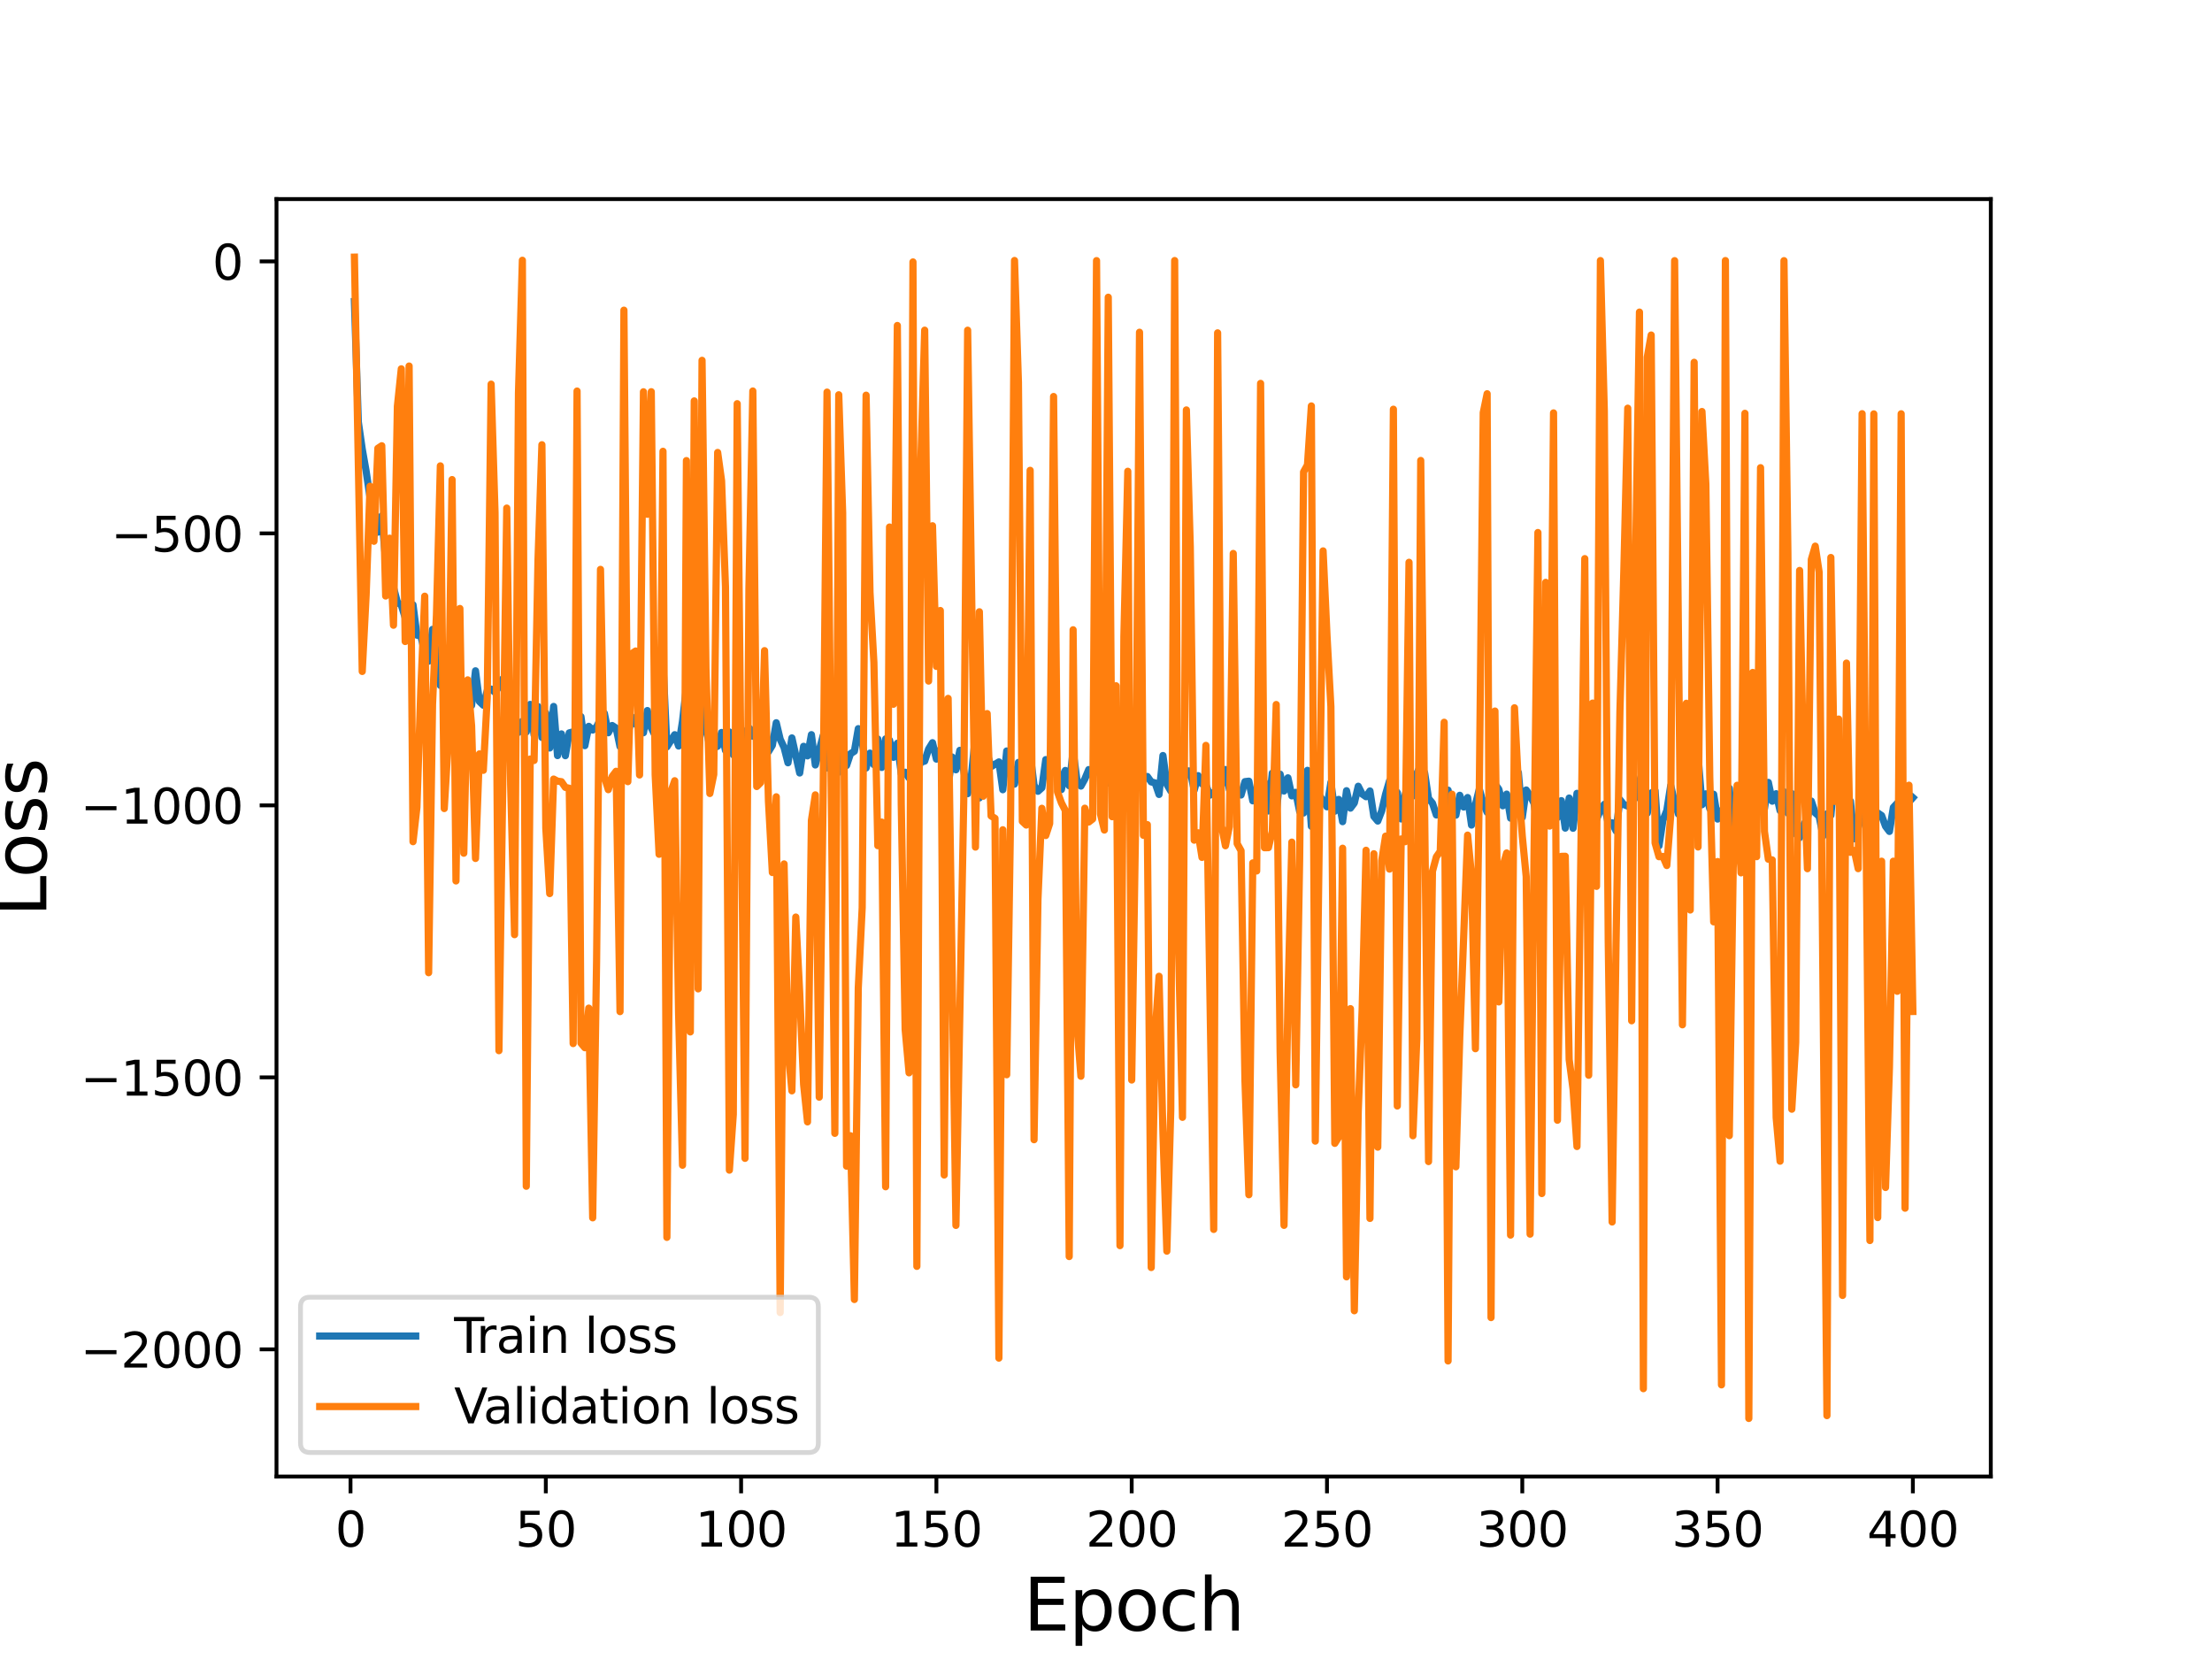 <?xml version="1.0" encoding="utf-8" standalone="no"?>
<!DOCTYPE svg PUBLIC "-//W3C//DTD SVG 1.1//EN"
  "http://www.w3.org/Graphics/SVG/1.1/DTD/svg11.dtd">
<svg height="345.6pt" version="1.1" viewBox="0 0 460.8 345.6" width="460.8pt" xmlns="http://www.w3.org/2000/svg" xmlns:xlink="http://www.w3.org/1999/xlink">
 <defs>
  <style type="text/css">*{stroke-linecap:butt;stroke-linejoin:round;}</style>
 </defs>
 <g id="figure_1">
  <g id="patch_1">
   <path d="M 0 345.6 
L 460.8 345.6 
L 460.8 0 
L 0 0 
z
" style="fill:#ffffff;"/>
  </g>
  <g id="axes_1">
   <g id="patch_2">
    <path d="M 57.6 307.584 
L 414.72 307.584 
L 414.72 41.472 
L 57.6 41.472 
z
" style="fill:#ffffff;"/>
   </g>
   <g id="matplotlib.axis_1">
    <g id="xtick_1">
     <g id="line2d_1">
      <defs>
       <path d="M 0 0 
L 0 3.5 
" id="mc94446a4ab" style="stroke:#000000;stroke-width:0.8;"/>
      </defs>
      <g>
       <use style="stroke:#000000;stroke-width:0.8;" x="73.019" xlink:href="#mc94446a4ab" y="307.584"/>
      </g>
     </g>
     <g id="text_1">
      <!-- 0 -->
      <g transform="translate(69.838 322.182)scale(0.1 -0.1)">
       <defs>
        <path d="M 2034 4250 
Q 1547 4250 1301 3770 
Q 1056 3291 1056 2328 
Q 1056 1369 1301 889 
Q 1547 409 2034 409 
Q 2525 409 2770 889 
Q 3016 1369 3016 2328 
Q 3016 3291 2770 3770 
Q 2525 4250 2034 4250 
z
M 2034 4750 
Q 2819 4750 3233 4129 
Q 3647 3509 3647 2328 
Q 3647 1150 3233 529 
Q 2819 -91 2034 -91 
Q 1250 -91 836 529 
Q 422 1150 422 2328 
Q 422 3509 836 4129 
Q 1250 4750 2034 4750 
z
" id="DejaVuSans-30" transform="scale(0.016)"/>
       </defs>
       <use xlink:href="#DejaVuSans-30"/>
      </g>
     </g>
    </g>
    <g id="xtick_2">
     <g id="line2d_2">
      <g>
       <use style="stroke:#000000;stroke-width:0.8;" x="113.703" xlink:href="#mc94446a4ab" y="307.584"/>
      </g>
     </g>
     <g id="text_2">
      <!-- 50 -->
      <g transform="translate(107.34 322.182)scale(0.1 -0.1)">
       <defs>
        <path d="M 691 4666 
L 3169 4666 
L 3169 4134 
L 1269 4134 
L 1269 2991 
Q 1406 3038 1543 3061 
Q 1681 3084 1819 3084 
Q 2600 3084 3056 2656 
Q 3513 2228 3513 1497 
Q 3513 744 3044 326 
Q 2575 -91 1722 -91 
Q 1428 -91 1123 -41 
Q 819 9 494 109 
L 494 744 
Q 775 591 1075 516 
Q 1375 441 1709 441 
Q 2250 441 2565 725 
Q 2881 1009 2881 1497 
Q 2881 1984 2565 2268 
Q 2250 2553 1709 2553 
Q 1456 2553 1204 2497 
Q 953 2441 691 2322 
L 691 4666 
z
" id="DejaVuSans-35" transform="scale(0.016)"/>
       </defs>
       <use xlink:href="#DejaVuSans-35"/>
       <use x="63.623" xlink:href="#DejaVuSans-30"/>
      </g>
     </g>
    </g>
    <g id="xtick_3">
     <g id="line2d_3">
      <g>
       <use style="stroke:#000000;stroke-width:0.8;" x="154.386" xlink:href="#mc94446a4ab" y="307.584"/>
      </g>
     </g>
     <g id="text_3">
      <!-- 100 -->
      <g transform="translate(144.842 322.182)scale(0.1 -0.1)">
       <defs>
        <path d="M 794 531 
L 1825 531 
L 1825 4091 
L 703 3866 
L 703 4441 
L 1819 4666 
L 2450 4666 
L 2450 531 
L 3481 531 
L 3481 0 
L 794 0 
L 794 531 
z
" id="DejaVuSans-31" transform="scale(0.016)"/>
       </defs>
       <use xlink:href="#DejaVuSans-31"/>
       <use x="63.623" xlink:href="#DejaVuSans-30"/>
       <use x="127.246" xlink:href="#DejaVuSans-30"/>
      </g>
     </g>
    </g>
    <g id="xtick_4">
     <g id="line2d_4">
      <g>
       <use style="stroke:#000000;stroke-width:0.8;" x="195.07" xlink:href="#mc94446a4ab" y="307.584"/>
      </g>
     </g>
     <g id="text_4">
      <!-- 150 -->
      <g transform="translate(185.526 322.182)scale(0.1 -0.1)">
       <use xlink:href="#DejaVuSans-31"/>
       <use x="63.623" xlink:href="#DejaVuSans-35"/>
       <use x="127.246" xlink:href="#DejaVuSans-30"/>
      </g>
     </g>
    </g>
    <g id="xtick_5">
     <g id="line2d_5">
      <g>
       <use style="stroke:#000000;stroke-width:0.8;" x="235.753" xlink:href="#mc94446a4ab" y="307.584"/>
      </g>
     </g>
     <g id="text_5">
      <!-- 200 -->
      <g transform="translate(226.209 322.182)scale(0.1 -0.1)">
       <defs>
        <path d="M 1228 531 
L 3431 531 
L 3431 0 
L 469 0 
L 469 531 
Q 828 903 1448 1529 
Q 2069 2156 2228 2338 
Q 2531 2678 2651 2914 
Q 2772 3150 2772 3378 
Q 2772 3750 2511 3984 
Q 2250 4219 1831 4219 
Q 1534 4219 1204 4116 
Q 875 4013 500 3803 
L 500 4441 
Q 881 4594 1212 4672 
Q 1544 4750 1819 4750 
Q 2544 4750 2975 4387 
Q 3406 4025 3406 3419 
Q 3406 3131 3298 2873 
Q 3191 2616 2906 2266 
Q 2828 2175 2409 1742 
Q 1991 1309 1228 531 
z
" id="DejaVuSans-32" transform="scale(0.016)"/>
       </defs>
       <use xlink:href="#DejaVuSans-32"/>
       <use x="63.623" xlink:href="#DejaVuSans-30"/>
       <use x="127.246" xlink:href="#DejaVuSans-30"/>
      </g>
     </g>
    </g>
    <g id="xtick_6">
     <g id="line2d_6">
      <g>
       <use style="stroke:#000000;stroke-width:0.8;" x="276.437" xlink:href="#mc94446a4ab" y="307.584"/>
      </g>
     </g>
     <g id="text_6">
      <!-- 250 -->
      <g transform="translate(266.893 322.182)scale(0.1 -0.1)">
       <use xlink:href="#DejaVuSans-32"/>
       <use x="63.623" xlink:href="#DejaVuSans-35"/>
       <use x="127.246" xlink:href="#DejaVuSans-30"/>
      </g>
     </g>
    </g>
    <g id="xtick_7">
     <g id="line2d_7">
      <g>
       <use style="stroke:#000000;stroke-width:0.8;" x="317.12" xlink:href="#mc94446a4ab" y="307.584"/>
      </g>
     </g>
     <g id="text_7">
      <!-- 300 -->
      <g transform="translate(307.576 322.182)scale(0.1 -0.1)">
       <defs>
        <path d="M 2597 2516 
Q 3050 2419 3304 2112 
Q 3559 1806 3559 1356 
Q 3559 666 3084 287 
Q 2609 -91 1734 -91 
Q 1441 -91 1130 -33 
Q 819 25 488 141 
L 488 750 
Q 750 597 1062 519 
Q 1375 441 1716 441 
Q 2309 441 2620 675 
Q 2931 909 2931 1356 
Q 2931 1769 2642 2001 
Q 2353 2234 1838 2234 
L 1294 2234 
L 1294 2753 
L 1863 2753 
Q 2328 2753 2575 2939 
Q 2822 3125 2822 3475 
Q 2822 3834 2567 4026 
Q 2313 4219 1838 4219 
Q 1578 4219 1281 4162 
Q 984 4106 628 3988 
L 628 4550 
Q 988 4650 1302 4700 
Q 1616 4750 1894 4750 
Q 2613 4750 3031 4423 
Q 3450 4097 3450 3541 
Q 3450 3153 3228 2886 
Q 3006 2619 2597 2516 
z
" id="DejaVuSans-33" transform="scale(0.016)"/>
       </defs>
       <use xlink:href="#DejaVuSans-33"/>
       <use x="63.623" xlink:href="#DejaVuSans-30"/>
       <use x="127.246" xlink:href="#DejaVuSans-30"/>
      </g>
     </g>
    </g>
    <g id="xtick_8">
     <g id="line2d_8">
      <g>
       <use style="stroke:#000000;stroke-width:0.8;" x="357.804" xlink:href="#mc94446a4ab" y="307.584"/>
      </g>
     </g>
     <g id="text_8">
      <!-- 350 -->
      <g transform="translate(348.26 322.182)scale(0.1 -0.1)">
       <use xlink:href="#DejaVuSans-33"/>
       <use x="63.623" xlink:href="#DejaVuSans-35"/>
       <use x="127.246" xlink:href="#DejaVuSans-30"/>
      </g>
     </g>
    </g>
    <g id="xtick_9">
     <g id="line2d_9">
      <g>
       <use style="stroke:#000000;stroke-width:0.8;" x="398.487" xlink:href="#mc94446a4ab" y="307.584"/>
      </g>
     </g>
     <g id="text_9">
      <!-- 400 -->
      <g transform="translate(388.944 322.182)scale(0.1 -0.1)">
       <defs>
        <path d="M 2419 4116 
L 825 1625 
L 2419 1625 
L 2419 4116 
z
M 2253 4666 
L 3047 4666 
L 3047 1625 
L 3713 1625 
L 3713 1100 
L 3047 1100 
L 3047 0 
L 2419 0 
L 2419 1100 
L 313 1100 
L 313 1709 
L 2253 4666 
z
" id="DejaVuSans-34" transform="scale(0.016)"/>
       </defs>
       <use xlink:href="#DejaVuSans-34"/>
       <use x="63.623" xlink:href="#DejaVuSans-30"/>
       <use x="127.246" xlink:href="#DejaVuSans-30"/>
      </g>
     </g>
    </g>
    <g id="text_10">
     <!-- Epoch -->
     <g transform="translate(213.194 339.66)scale(0.15 -0.15)">
      <defs>
       <path d="M 628 4666 
L 3578 4666 
L 3578 4134 
L 1259 4134 
L 1259 2753 
L 3481 2753 
L 3481 2222 
L 1259 2222 
L 1259 531 
L 3634 531 
L 3634 0 
L 628 0 
L 628 4666 
z
" id="DejaVuSans-45" transform="scale(0.016)"/>
       <path d="M 1159 525 
L 1159 -1331 
L 581 -1331 
L 581 3500 
L 1159 3500 
L 1159 2969 
Q 1341 3281 1617 3432 
Q 1894 3584 2278 3584 
Q 2916 3584 3314 3078 
Q 3713 2572 3713 1747 
Q 3713 922 3314 415 
Q 2916 -91 2278 -91 
Q 1894 -91 1617 61 
Q 1341 213 1159 525 
z
M 3116 1747 
Q 3116 2381 2855 2742 
Q 2594 3103 2138 3103 
Q 1681 3103 1420 2742 
Q 1159 2381 1159 1747 
Q 1159 1113 1420 752 
Q 1681 391 2138 391 
Q 2594 391 2855 752 
Q 3116 1113 3116 1747 
z
" id="DejaVuSans-70" transform="scale(0.016)"/>
       <path d="M 1959 3097 
Q 1497 3097 1228 2736 
Q 959 2375 959 1747 
Q 959 1119 1226 758 
Q 1494 397 1959 397 
Q 2419 397 2687 759 
Q 2956 1122 2956 1747 
Q 2956 2369 2687 2733 
Q 2419 3097 1959 3097 
z
M 1959 3584 
Q 2709 3584 3137 3096 
Q 3566 2609 3566 1747 
Q 3566 888 3137 398 
Q 2709 -91 1959 -91 
Q 1206 -91 779 398 
Q 353 888 353 1747 
Q 353 2609 779 3096 
Q 1206 3584 1959 3584 
z
" id="DejaVuSans-6f" transform="scale(0.016)"/>
       <path d="M 3122 3366 
L 3122 2828 
Q 2878 2963 2633 3030 
Q 2388 3097 2138 3097 
Q 1578 3097 1268 2742 
Q 959 2388 959 1747 
Q 959 1106 1268 751 
Q 1578 397 2138 397 
Q 2388 397 2633 464 
Q 2878 531 3122 666 
L 3122 134 
Q 2881 22 2623 -34 
Q 2366 -91 2075 -91 
Q 1284 -91 818 406 
Q 353 903 353 1747 
Q 353 2603 823 3093 
Q 1294 3584 2113 3584 
Q 2378 3584 2631 3529 
Q 2884 3475 3122 3366 
z
" id="DejaVuSans-63" transform="scale(0.016)"/>
       <path d="M 3513 2113 
L 3513 0 
L 2938 0 
L 2938 2094 
Q 2938 2591 2744 2837 
Q 2550 3084 2163 3084 
Q 1697 3084 1428 2787 
Q 1159 2491 1159 1978 
L 1159 0 
L 581 0 
L 581 4863 
L 1159 4863 
L 1159 2956 
Q 1366 3272 1645 3428 
Q 1925 3584 2291 3584 
Q 2894 3584 3203 3211 
Q 3513 2838 3513 2113 
z
" id="DejaVuSans-68" transform="scale(0.016)"/>
      </defs>
      <use xlink:href="#DejaVuSans-45"/>
      <use x="63.184" xlink:href="#DejaVuSans-70"/>
      <use x="126.66" xlink:href="#DejaVuSans-6f"/>
      <use x="187.842" xlink:href="#DejaVuSans-63"/>
      <use x="242.822" xlink:href="#DejaVuSans-68"/>
     </g>
    </g>
   </g>
   <g id="matplotlib.axis_2">
    <g id="ytick_1">
     <g id="line2d_10">
      <defs>
       <path d="M 0 0 
L -3.5 0 
" id="m97b6dcdd5d" style="stroke:#000000;stroke-width:0.8;"/>
      </defs>
      <g>
       <use style="stroke:#000000;stroke-width:0.8;" x="57.6" xlink:href="#m97b6dcdd5d" y="281.09"/>
      </g>
     </g>
     <g id="text_11">
      <!-- −2000 -->
      <g transform="translate(16.77 284.889)scale(0.1 -0.1)">
       <defs>
        <path d="M 678 2272 
L 4684 2272 
L 4684 1741 
L 678 1741 
L 678 2272 
z
" id="DejaVuSans-2212" transform="scale(0.016)"/>
       </defs>
       <use xlink:href="#DejaVuSans-2212"/>
       <use x="83.789" xlink:href="#DejaVuSans-32"/>
       <use x="147.412" xlink:href="#DejaVuSans-30"/>
       <use x="211.035" xlink:href="#DejaVuSans-30"/>
       <use x="274.658" xlink:href="#DejaVuSans-30"/>
      </g>
     </g>
    </g>
    <g id="ytick_2">
     <g id="line2d_11">
      <g>
       <use style="stroke:#000000;stroke-width:0.8;" x="57.6" xlink:href="#m97b6dcdd5d" y="224.432"/>
      </g>
     </g>
     <g id="text_12">
      <!-- −1500 -->
      <g transform="translate(16.77 228.231)scale(0.1 -0.1)">
       <use xlink:href="#DejaVuSans-2212"/>
       <use x="83.789" xlink:href="#DejaVuSans-31"/>
       <use x="147.412" xlink:href="#DejaVuSans-35"/>
       <use x="211.035" xlink:href="#DejaVuSans-30"/>
       <use x="274.658" xlink:href="#DejaVuSans-30"/>
      </g>
     </g>
    </g>
    <g id="ytick_3">
     <g id="line2d_12">
      <g>
       <use style="stroke:#000000;stroke-width:0.8;" x="57.6" xlink:href="#m97b6dcdd5d" y="167.773"/>
      </g>
     </g>
     <g id="text_13">
      <!-- −1000 -->
      <g transform="translate(16.77 171.572)scale(0.1 -0.1)">
       <use xlink:href="#DejaVuSans-2212"/>
       <use x="83.789" xlink:href="#DejaVuSans-31"/>
       <use x="147.412" xlink:href="#DejaVuSans-30"/>
       <use x="211.035" xlink:href="#DejaVuSans-30"/>
       <use x="274.658" xlink:href="#DejaVuSans-30"/>
      </g>
     </g>
    </g>
    <g id="ytick_4">
     <g id="line2d_13">
      <g>
       <use style="stroke:#000000;stroke-width:0.8;" x="57.6" xlink:href="#m97b6dcdd5d" y="111.115"/>
      </g>
     </g>
     <g id="text_14">
      <!-- −500 -->
      <g transform="translate(23.133 114.914)scale(0.1 -0.1)">
       <use xlink:href="#DejaVuSans-2212"/>
       <use x="83.789" xlink:href="#DejaVuSans-35"/>
       <use x="147.412" xlink:href="#DejaVuSans-30"/>
       <use x="211.035" xlink:href="#DejaVuSans-30"/>
      </g>
     </g>
    </g>
    <g id="ytick_5">
     <g id="line2d_14">
      <g>
       <use style="stroke:#000000;stroke-width:0.8;" x="57.6" xlink:href="#m97b6dcdd5d" y="54.457"/>
      </g>
     </g>
     <g id="text_15">
      <!-- 0 -->
      <g transform="translate(44.237 58.256)scale(0.1 -0.1)">
       <use xlink:href="#DejaVuSans-30"/>
      </g>
     </g>
    </g>
    <g id="text_16">
     <!-- Loss -->
     <g transform="translate(9.651 190.979)rotate(-90)scale(0.15 -0.15)">
      <defs>
       <path d="M 628 4666 
L 1259 4666 
L 1259 531 
L 3531 531 
L 3531 0 
L 628 0 
L 628 4666 
z
" id="DejaVuSans-4c" transform="scale(0.016)"/>
       <path d="M 2834 3397 
L 2834 2853 
Q 2591 2978 2328 3040 
Q 2066 3103 1784 3103 
Q 1356 3103 1142 2972 
Q 928 2841 928 2578 
Q 928 2378 1081 2264 
Q 1234 2150 1697 2047 
L 1894 2003 
Q 2506 1872 2764 1633 
Q 3022 1394 3022 966 
Q 3022 478 2636 193 
Q 2250 -91 1575 -91 
Q 1294 -91 989 -36 
Q 684 19 347 128 
L 347 722 
Q 666 556 975 473 
Q 1284 391 1588 391 
Q 1994 391 2212 530 
Q 2431 669 2431 922 
Q 2431 1156 2273 1281 
Q 2116 1406 1581 1522 
L 1381 1569 
Q 847 1681 609 1914 
Q 372 2147 372 2553 
Q 372 3047 722 3315 
Q 1072 3584 1716 3584 
Q 2034 3584 2315 3537 
Q 2597 3491 2834 3397 
z
" id="DejaVuSans-73" transform="scale(0.016)"/>
      </defs>
      <use xlink:href="#DejaVuSans-4c"/>
      <use x="53.963" xlink:href="#DejaVuSans-6f"/>
      <use x="115.145" xlink:href="#DejaVuSans-73"/>
      <use x="167.244" xlink:href="#DejaVuSans-73"/>
     </g>
    </g>
   </g>
   <g id="line2d_15">
    <path clip-path="url(#p5967db4a1a)" d="M 73.833 62.823 
L 74.646 87.91 
L 75.46 93.547 
L 76.274 98.173 
L 77.901 109.137 
L 78.715 110.856 
L 79.528 107.478 
L 80.342 116.719 
L 81.969 122.358 
L 82.783 125.471 
L 83.597 126.056 
L 84.41 128.645 
L 85.224 133.518 
L 86.038 125.985 
L 86.851 132.313 
L 87.665 132.48 
L 88.479 135.899 
L 89.292 137.737 
L 90.106 131.115 
L 90.92 136.537 
L 91.733 142.782 
L 92.547 138.064 
L 93.361 141.075 
L 94.174 142.961 
L 94.988 139.751 
L 96.616 144.652 
L 97.429 146.365 
L 98.243 146.959 
L 99.057 139.745 
L 99.87 146.134 
L 100.684 146.91 
L 101.498 143.892 
L 102.311 143.554 
L 103.125 144.231 
L 103.939 143.112 
L 104.752 141.399 
L 105.566 144.683 
L 106.38 150.364 
L 107.193 148.215 
L 108.007 152.568 
L 108.821 150.273 
L 109.634 152.477 
L 110.448 146.745 
L 111.262 153.098 
L 112.075 147.18 
L 112.889 153.618 
L 113.703 148.546 
L 114.516 155.82 
L 115.33 147.168 
L 116.144 157.403 
L 116.957 152.885 
L 117.771 157.424 
L 118.585 152.67 
L 119.398 152.457 
L 120.212 152.481 
L 121.026 149.293 
L 121.839 155.331 
L 122.653 151.311 
L 123.467 152.085 
L 124.28 151.423 
L 125.094 149.795 
L 125.908 148.604 
L 126.721 152.642 
L 127.535 151.139 
L 128.349 151.675 
L 129.162 155.524 
L 129.976 152.108 
L 130.79 153.062 
L 131.603 149.331 
L 132.417 150.859 
L 133.231 151.43 
L 134.044 152.64 
L 134.858 148.021 
L 135.672 151.608 
L 136.485 153.259 
L 137.299 155.365 
L 138.113 138.093 
L 138.926 155.583 
L 140.554 153.05 
L 141.367 155.408 
L 142.181 150.227 
L 142.995 143.155 
L 143.808 153.006 
L 144.622 153.302 
L 145.436 158.431 
L 146.249 147.13 
L 147.063 151.781 
L 147.877 155.548 
L 148.69 155.851 
L 149.504 155.437 
L 150.318 152.591 
L 151.131 156.336 
L 151.945 152.486 
L 152.759 157.24 
L 153.572 155.421 
L 154.386 155.099 
L 155.2 152.598 
L 156.013 151.628 
L 156.827 153.37 
L 157.641 151.199 
L 158.454 155.309 
L 159.268 150.357 
L 160.082 156.601 
L 160.895 155.262 
L 161.709 150.562 
L 162.523 153.985 
L 163.336 155.717 
L 164.15 158.9 
L 164.964 153.723 
L 166.591 161.025 
L 167.405 155.472 
L 168.219 157.458 
L 169.032 153.043 
L 169.846 159.356 
L 171.473 153.255 
L 172.287 159.983 
L 173.914 155.995 
L 174.728 160.861 
L 175.542 155.743 
L 176.355 159.463 
L 177.169 157.02 
L 177.983 156.499 
L 178.796 151.795 
L 179.61 154.579 
L 180.424 159.989 
L 181.237 156.887 
L 182.051 159.297 
L 182.865 153.954 
L 183.678 159.876 
L 184.492 153.925 
L 185.306 154.191 
L 186.119 157.764 
L 186.933 154.832 
L 187.747 161.17 
L 188.56 160.876 
L 189.374 162.06 
L 190.188 159.341 
L 191.001 160.619 
L 191.815 158.795 
L 192.629 158.555 
L 193.442 156.045 
L 194.256 154.72 
L 195.07 158.133 
L 195.883 156.156 
L 197.511 163.725 
L 198.324 157.694 
L 199.138 160.356 
L 199.952 156.308 
L 200.765 160.523 
L 201.579 165.341 
L 202.393 161.336 
L 203.206 153.115 
L 204.02 166.223 
L 204.834 160.295 
L 205.647 157.057 
L 206.461 159.71 
L 208.088 158.72 
L 208.902 164.513 
L 209.716 156.443 
L 211.343 163.346 
L 212.157 158.826 
L 212.97 158.786 
L 213.784 163.362 
L 214.598 157.085 
L 215.411 163.575 
L 216.225 164.839 
L 217.039 164.112 
L 217.852 158.242 
L 218.666 160.765 
L 219.48 158.336 
L 220.293 160.41 
L 221.107 164.488 
L 221.921 160.503 
L 222.734 163.687 
L 223.548 156.457 
L 224.362 162.665 
L 225.175 163.754 
L 225.989 162.277 
L 226.803 160.318 
L 227.616 161.615 
L 228.43 159.703 
L 229.244 160.956 
L 230.057 158.3 
L 230.871 163.096 
L 231.685 163.232 
L 232.498 168.072 
L 233.312 164.554 
L 234.126 159.607 
L 234.939 163.268 
L 235.753 164.571 
L 236.567 162.967 
L 237.381 163.98 
L 238.194 161.822 
L 239.008 161.758 
L 239.822 162.881 
L 240.635 163.099 
L 241.449 165.498 
L 242.263 157.391 
L 243.076 163.367 
L 243.89 164.778 
L 244.704 161.882 
L 245.517 165.822 
L 247.145 160.573 
L 247.958 160.618 
L 248.772 164.617 
L 249.586 161.578 
L 250.399 163.282 
L 251.213 163.507 
L 252.027 165.654 
L 252.84 165.041 
L 253.654 166.508 
L 255.281 160.307 
L 256.095 164.459 
L 256.909 163.201 
L 257.722 165.459 
L 258.536 165.613 
L 259.35 162.828 
L 260.163 162.736 
L 260.977 166.828 
L 261.791 165.167 
L 262.604 167.62 
L 263.418 162.976 
L 264.232 168.938 
L 265.045 161.049 
L 265.859 169.574 
L 266.673 161.283 
L 267.486 164.78 
L 268.3 162.037 
L 269.114 165.798 
L 269.927 165.057 
L 270.741 169.056 
L 271.555 169.363 
L 272.368 160.476 
L 273.182 172.129 
L 273.996 167.086 
L 274.809 165.599 
L 276.437 168.072 
L 277.25 163.004 
L 278.064 168.99 
L 278.878 166.53 
L 279.691 171.168 
L 280.505 164.721 
L 281.319 168.352 
L 282.132 167.272 
L 282.946 163.789 
L 283.76 165.398 
L 284.573 165.97 
L 285.387 164.774 
L 286.201 170.07 
L 287.014 171.041 
L 287.828 168.939 
L 288.642 165.452 
L 289.455 162.691 
L 290.269 164.146 
L 291.083 165.121 
L 291.896 170.599 
L 292.71 165.622 
L 293.524 162.356 
L 294.337 165.829 
L 295.151 161.132 
L 295.965 159.482 
L 296.778 160.989 
L 297.592 166.348 
L 298.406 167.307 
L 299.219 169.77 
L 300.033 169.604 
L 300.847 168.711 
L 301.66 164.599 
L 302.474 168.793 
L 303.288 169.812 
L 304.101 165.677 
L 304.915 168.117 
L 305.729 166.143 
L 306.543 171.877 
L 307.356 167.635 
L 308.17 164.372 
L 308.984 167.349 
L 309.797 169.214 
L 310.611 163.177 
L 311.425 163.313 
L 312.238 164.426 
L 313.052 167.857 
L 313.866 165.429 
L 314.679 170.431 
L 315.493 169.499 
L 316.307 160.944 
L 317.12 170.272 
L 317.934 164.57 
L 318.748 165.715 
L 319.561 167.331 
L 320.375 172.633 
L 321.189 168.165 
L 322.002 170.124 
L 322.816 167.243 
L 323.63 163.127 
L 324.443 170.305 
L 325.257 166.79 
L 326.071 172.511 
L 326.884 166.25 
L 327.698 172.542 
L 328.512 165.269 
L 329.325 166.948 
L 330.139 160.493 
L 330.953 171.985 
L 331.766 165.128 
L 332.58 170.767 
L 333.394 168.695 
L 334.207 167.558 
L 335.021 171.604 
L 335.835 171.397 
L 336.648 173.091 
L 337.462 166.586 
L 338.276 167.61 
L 339.089 167.935 
L 339.903 166.97 
L 340.717 166.201 
L 341.53 162.812 
L 342.344 160.283 
L 343.158 169.384 
L 343.971 165.212 
L 344.785 164.719 
L 345.599 176.204 
L 346.412 170.885 
L 347.226 168.834 
L 348.04 163.651 
L 348.853 167.181 
L 349.667 169.62 
L 350.481 166.073 
L 351.294 172.959 
L 352.108 172.049 
L 352.922 173.459 
L 353.735 157.474 
L 354.549 167.643 
L 355.363 165.371 
L 356.176 168.452 
L 356.99 165.46 
L 357.804 170.623 
L 358.617 169.232 
L 359.431 167.346 
L 360.245 164.194 
L 361.058 173.33 
L 361.872 173.693 
L 362.686 174.354 
L 363.499 169.794 
L 364.313 174.598 
L 365.127 162.736 
L 365.94 167.648 
L 366.754 166.235 
L 367.568 168.477 
L 368.381 162.989 
L 369.195 166.901 
L 370.009 165.349 
L 370.822 168.875 
L 371.636 164.934 
L 372.45 169.394 
L 373.263 165.31 
L 374.077 173.689 
L 374.891 174.501 
L 375.704 171.871 
L 376.518 170.447 
L 377.332 166.877 
L 378.146 169.337 
L 378.959 170.06 
L 379.773 174.155 
L 380.587 169.54 
L 381.4 169.857 
L 382.214 160.988 
L 383.028 164.957 
L 383.841 172.557 
L 384.655 170.911 
L 385.469 166.881 
L 386.282 174.738 
L 387.096 172.386 
L 387.91 169.63 
L 388.723 165.615 
L 389.537 171.714 
L 390.351 169.223 
L 391.164 169.344 
L 391.978 169.902 
L 392.792 172.13 
L 393.605 173.201 
L 394.419 168.204 
L 395.233 167.328 
L 396.046 171.794 
L 396.86 165.417 
L 397.674 167.072 
L 398.487 166.163 
L 398.487 166.163 
" style="fill:none;stroke:#1f77b4;stroke-linecap:square;stroke-width:1.5;"/>
   </g>
   <g id="line2d_16">
    <path clip-path="url(#p5967db4a1a)" d="M 73.833 53.568 
L 75.46 139.874 
L 76.274 123.933 
L 77.087 101.294 
L 77.901 112.755 
L 78.715 93.394 
L 79.528 92.858 
L 80.342 124.162 
L 81.156 112.116 
L 81.969 130.246 
L 82.783 84.631 
L 83.597 76.834 
L 84.41 133.639 
L 85.224 76.252 
L 86.038 175.337 
L 86.851 168.197 
L 87.665 143.603 
L 88.479 124.198 
L 89.292 202.627 
L 90.106 146.716 
L 90.92 128.1 
L 91.733 97.048 
L 92.547 168.433 
L 93.361 154.717 
L 94.174 99.906 
L 94.988 183.514 
L 95.802 126.76 
L 96.616 177.74 
L 97.429 141.629 
L 98.243 151.187 
L 99.057 178.831 
L 99.87 157.049 
L 100.684 160.469 
L 101.498 145.355 
L 102.311 80.025 
L 103.125 106.817 
L 103.939 218.874 
L 105.566 105.843 
L 106.38 163.567 
L 107.193 194.711 
L 108.007 81.814 
L 108.821 54.219 
L 109.634 247.116 
L 110.448 158.119 
L 111.262 158.419 
L 112.075 116.64 
L 112.889 92.647 
L 113.703 172.527 
L 114.516 186.15 
L 115.33 162.296 
L 116.144 162.732 
L 116.957 162.839 
L 117.771 164.024 
L 118.585 164.209 
L 119.398 217.395 
L 120.212 81.462 
L 121.026 217.295 
L 121.839 218.258 
L 122.653 210.012 
L 123.467 253.695 
L 124.28 200.16 
L 125.094 118.614 
L 125.908 161.852 
L 126.721 164.501 
L 127.535 161.739 
L 128.349 160.67 
L 129.162 210.738 
L 129.976 64.616 
L 130.79 162.833 
L 131.603 136.172 
L 132.417 135.621 
L 133.231 161.44 
L 134.044 81.618 
L 134.858 107.135 
L 135.672 81.602 
L 136.485 161.412 
L 137.299 177.964 
L 138.113 94.014 
L 138.926 257.764 
L 139.74 164.986 
L 140.554 162.64 
L 141.367 211.174 
L 142.181 242.737 
L 142.995 95.949 
L 143.808 214.968 
L 144.622 83.517 
L 145.436 205.997 
L 146.249 75.063 
L 147.063 139.227 
L 147.877 165.299 
L 148.69 161.33 
L 149.504 94.255 
L 150.318 100.149 
L 151.131 122.278 
L 151.945 243.764 
L 152.759 232.153 
L 153.572 84.095 
L 155.2 241.303 
L 156.013 122.615 
L 156.827 81.454 
L 157.641 163.847 
L 158.454 163.037 
L 159.268 135.54 
L 160.082 166.883 
L 160.895 181.764 
L 161.709 165.987 
L 162.523 273.423 
L 163.336 179.97 
L 164.15 218.256 
L 164.964 227.242 
L 165.777 191.043 
L 166.591 206.743 
L 167.405 225.923 
L 168.219 233.708 
L 169.032 170.902 
L 169.846 165.588 
L 170.66 228.561 
L 171.473 165.866 
L 172.287 81.683 
L 173.914 236.097 
L 174.728 82.24 
L 175.542 106.812 
L 176.355 242.932 
L 177.169 236.593 
L 177.983 270.708 
L 178.796 205.765 
L 179.61 189.069 
L 180.424 82.327 
L 181.237 123.411 
L 182.051 138.037 
L 182.865 176.169 
L 183.678 171.254 
L 184.492 247.222 
L 185.306 109.792 
L 186.119 146.708 
L 186.933 67.806 
L 187.747 167.442 
L 188.56 214.468 
L 189.374 223.488 
L 190.188 54.566 
L 191.001 263.807 
L 191.815 96.655 
L 192.629 68.783 
L 193.442 141.881 
L 194.256 109.526 
L 195.07 138.824 
L 195.883 127.181 
L 196.697 244.772 
L 197.511 145.487 
L 199.138 255.271 
L 200.765 166.861 
L 201.579 68.79 
L 203.206 176.465 
L 204.02 127.442 
L 204.834 165.871 
L 205.647 148.654 
L 206.461 169.972 
L 207.275 170.475 
L 208.088 282.918 
L 208.902 172.855 
L 209.716 223.89 
L 210.529 169.483 
L 211.343 54.265 
L 212.157 79.635 
L 212.97 171.108 
L 213.784 171.872 
L 214.598 97.978 
L 215.411 237.424 
L 216.225 187.349 
L 217.039 168.384 
L 217.852 174.055 
L 218.666 171.556 
L 219.48 82.598 
L 220.293 164.965 
L 221.107 167.242 
L 221.921 168.836 
L 222.734 261.761 
L 223.548 131.195 
L 224.362 213.844 
L 225.175 224.2 
L 225.989 168.362 
L 226.803 171.243 
L 227.616 170.612 
L 228.43 54.291 
L 229.244 169.577 
L 230.057 172.914 
L 230.871 61.921 
L 231.685 170.136 
L 232.498 142.858 
L 233.312 259.487 
L 234.126 132.561 
L 234.939 98.176 
L 235.753 224.985 
L 236.567 171.423 
L 237.381 69.214 
L 238.194 174.014 
L 239.008 171.783 
L 239.822 264.047 
L 240.635 215.165 
L 241.449 203.377 
L 242.263 236.092 
L 243.076 260.636 
L 243.89 231.307 
L 244.704 54.277 
L 245.517 197.592 
L 246.331 232.759 
L 247.145 85.4 
L 247.958 113.938 
L 248.772 175.021 
L 249.586 173.488 
L 250.399 178.613 
L 251.213 155.279 
L 252.84 256.11 
L 253.654 69.34 
L 254.468 172.103 
L 255.281 176.186 
L 256.095 172.196 
L 256.909 115.297 
L 257.722 175.744 
L 258.536 177.219 
L 259.35 225.192 
L 260.163 248.886 
L 260.977 179.76 
L 261.791 181.441 
L 262.604 79.867 
L 263.418 176.596 
L 264.232 176.579 
L 265.045 173.181 
L 265.859 146.766 
L 266.673 219.12 
L 267.486 255.26 
L 268.3 208.406 
L 269.114 175.43 
L 269.927 225.991 
L 270.741 178.952 
L 271.555 98.313 
L 272.368 96.848 
L 273.182 84.566 
L 273.996 237.717 
L 275.623 114.764 
L 276.437 132.334 
L 277.25 147.193 
L 278.064 238.18 
L 278.878 236.888 
L 279.691 176.702 
L 280.505 265.989 
L 281.319 210.12 
L 282.132 273.054 
L 282.946 231.586 
L 283.76 210.271 
L 284.573 177.128 
L 285.387 253.818 
L 286.201 177.851 
L 287.014 238.972 
L 287.828 179.314 
L 288.642 174.184 
L 289.455 181.052 
L 290.269 85.247 
L 291.083 230.397 
L 291.896 174.77 
L 292.71 175.34 
L 293.524 117.139 
L 294.337 236.601 
L 295.151 216.367 
L 295.965 95.923 
L 297.592 241.974 
L 298.406 181.513 
L 299.219 178.503 
L 300.033 177.334 
L 300.847 150.461 
L 301.66 283.511 
L 302.474 165.444 
L 303.288 243.066 
L 304.101 215.91 
L 305.729 173.972 
L 306.543 182.362 
L 307.356 218.465 
L 308.17 164.042 
L 308.984 85.965 
L 309.797 82.026 
L 310.611 274.475 
L 311.425 148.124 
L 312.238 208.717 
L 313.052 180.499 
L 313.866 177.686 
L 314.679 257.29 
L 315.493 147.445 
L 316.307 163.308 
L 317.12 174.178 
L 317.934 182.599 
L 318.748 257.093 
L 319.561 178.028 
L 320.375 110.932 
L 321.189 248.636 
L 322.002 121.315 
L 322.816 172.085 
L 323.63 86.016 
L 324.443 233.363 
L 325.257 178.395 
L 326.071 178.377 
L 326.884 220.71 
L 327.698 226.906 
L 328.512 238.838 
L 330.139 116.373 
L 330.953 223.991 
L 331.766 146.465 
L 332.58 184.647 
L 333.394 54.282 
L 334.207 85.583 
L 335.021 195.861 
L 335.835 254.564 
L 336.648 196.831 
L 337.462 148.186 
L 338.276 118.889 
L 339.089 85.035 
L 339.903 212.645 
L 340.717 116.967 
L 341.53 65.017 
L 342.344 289.286 
L 343.158 74.402 
L 343.971 69.794 
L 344.785 175.605 
L 345.599 178.468 
L 346.412 178.402 
L 347.226 180.302 
L 348.04 169.813 
L 348.853 54.302 
L 350.481 213.484 
L 351.294 146.508 
L 352.108 189.57 
L 352.922 75.474 
L 353.735 176.441 
L 354.549 85.724 
L 355.363 100.888 
L 356.176 161.834 
L 356.99 192.041 
L 357.804 179.475 
L 358.617 288.493 
L 359.431 54.279 
L 360.245 236.581 
L 361.058 180.724 
L 361.872 163.592 
L 362.686 181.827 
L 363.499 86.101 
L 364.313 295.488 
L 365.127 140.082 
L 365.94 178.457 
L 366.754 97.431 
L 367.568 173.206 
L 368.381 178.992 
L 369.195 179.136 
L 370.009 232.814 
L 370.822 241.898 
L 371.636 54.302 
L 372.45 115.188 
L 373.263 231.066 
L 374.077 217.157 
L 374.891 118.836 
L 375.704 159.581 
L 376.518 180.964 
L 377.332 116.546 
L 378.146 113.773 
L 378.959 119.185 
L 380.587 294.899 
L 381.4 116.137 
L 382.214 166.947 
L 383.028 149.795 
L 383.841 269.863 
L 384.655 138.133 
L 385.469 177.557 
L 386.282 177.16 
L 387.096 180.957 
L 387.91 86.181 
L 389.537 258.423 
L 390.351 86.221 
L 391.164 253.646 
L 391.978 179.407 
L 392.792 247.371 
L 393.605 222.332 
L 394.419 179.403 
L 395.233 206.508 
L 396.046 86.201 
L 396.86 251.69 
L 397.674 163.572 
L 398.487 210.709 
L 398.487 210.709 
" style="fill:none;stroke:#ff7f0e;stroke-linecap:square;stroke-width:1.5;"/>
   </g>
   <g id="patch_3">
    <path d="M 57.6 307.584 
L 57.6 41.472 
" style="fill:none;stroke:#000000;stroke-linecap:square;stroke-linejoin:miter;stroke-width:0.8;"/>
   </g>
   <g id="patch_4">
    <path d="M 414.72 307.584 
L 414.72 41.472 
" style="fill:none;stroke:#000000;stroke-linecap:square;stroke-linejoin:miter;stroke-width:0.8;"/>
   </g>
   <g id="patch_5">
    <path d="M 57.6 307.584 
L 414.72 307.584 
" style="fill:none;stroke:#000000;stroke-linecap:square;stroke-linejoin:miter;stroke-width:0.8;"/>
   </g>
   <g id="patch_6">
    <path d="M 57.6 41.472 
L 414.72 41.472 
" style="fill:none;stroke:#000000;stroke-linecap:square;stroke-linejoin:miter;stroke-width:0.8;"/>
   </g>
   <g id="legend_1">
    <g id="patch_7">
     <path d="M 64.6 302.584 
L 168.475 302.584 
Q 170.475 302.584 170.475 300.584 
L 170.475 272.228 
Q 170.475 270.228 168.475 270.228 
L 64.6 270.228 
Q 62.6 270.228 62.6 272.228 
L 62.6 300.584 
Q 62.6 302.584 64.6 302.584 
z
" style="fill:#ffffff;opacity:0.8;stroke:#cccccc;stroke-linejoin:miter;"/>
    </g>
    <g id="line2d_17">
     <path d="M 66.6 278.326 
L 86.6 278.326 
" style="fill:none;stroke:#1f77b4;stroke-linecap:square;stroke-width:1.5;"/>
    </g>
    <g id="line2d_18"/>
    <g id="text_17">
     <!-- Train loss -->
     <g transform="translate(94.6 281.826)scale(0.1 -0.1)">
      <defs>
       <path d="M -19 4666 
L 3928 4666 
L 3928 4134 
L 2272 4134 
L 2272 0 
L 1638 0 
L 1638 4134 
L -19 4134 
L -19 4666 
z
" id="DejaVuSans-54" transform="scale(0.016)"/>
       <path d="M 2631 2963 
Q 2534 3019 2420 3045 
Q 2306 3072 2169 3072 
Q 1681 3072 1420 2755 
Q 1159 2438 1159 1844 
L 1159 0 
L 581 0 
L 581 3500 
L 1159 3500 
L 1159 2956 
Q 1341 3275 1631 3429 
Q 1922 3584 2338 3584 
Q 2397 3584 2469 3576 
Q 2541 3569 2628 3553 
L 2631 2963 
z
" id="DejaVuSans-72" transform="scale(0.016)"/>
       <path d="M 2194 1759 
Q 1497 1759 1228 1600 
Q 959 1441 959 1056 
Q 959 750 1161 570 
Q 1363 391 1709 391 
Q 2188 391 2477 730 
Q 2766 1069 2766 1631 
L 2766 1759 
L 2194 1759 
z
M 3341 1997 
L 3341 0 
L 2766 0 
L 2766 531 
Q 2569 213 2275 61 
Q 1981 -91 1556 -91 
Q 1019 -91 701 211 
Q 384 513 384 1019 
Q 384 1609 779 1909 
Q 1175 2209 1959 2209 
L 2766 2209 
L 2766 2266 
Q 2766 2663 2505 2880 
Q 2244 3097 1772 3097 
Q 1472 3097 1187 3025 
Q 903 2953 641 2809 
L 641 3341 
Q 956 3463 1253 3523 
Q 1550 3584 1831 3584 
Q 2591 3584 2966 3190 
Q 3341 2797 3341 1997 
z
" id="DejaVuSans-61" transform="scale(0.016)"/>
       <path d="M 603 3500 
L 1178 3500 
L 1178 0 
L 603 0 
L 603 3500 
z
M 603 4863 
L 1178 4863 
L 1178 4134 
L 603 4134 
L 603 4863 
z
" id="DejaVuSans-69" transform="scale(0.016)"/>
       <path d="M 3513 2113 
L 3513 0 
L 2938 0 
L 2938 2094 
Q 2938 2591 2744 2837 
Q 2550 3084 2163 3084 
Q 1697 3084 1428 2787 
Q 1159 2491 1159 1978 
L 1159 0 
L 581 0 
L 581 3500 
L 1159 3500 
L 1159 2956 
Q 1366 3272 1645 3428 
Q 1925 3584 2291 3584 
Q 2894 3584 3203 3211 
Q 3513 2838 3513 2113 
z
" id="DejaVuSans-6e" transform="scale(0.016)"/>
       <path id="DejaVuSans-20" transform="scale(0.016)"/>
       <path d="M 603 4863 
L 1178 4863 
L 1178 0 
L 603 0 
L 603 4863 
z
" id="DejaVuSans-6c" transform="scale(0.016)"/>
      </defs>
      <use xlink:href="#DejaVuSans-54"/>
      <use x="46.334" xlink:href="#DejaVuSans-72"/>
      <use x="87.447" xlink:href="#DejaVuSans-61"/>
      <use x="148.727" xlink:href="#DejaVuSans-69"/>
      <use x="176.51" xlink:href="#DejaVuSans-6e"/>
      <use x="239.889" xlink:href="#DejaVuSans-20"/>
      <use x="271.676" xlink:href="#DejaVuSans-6c"/>
      <use x="299.459" xlink:href="#DejaVuSans-6f"/>
      <use x="360.641" xlink:href="#DejaVuSans-73"/>
      <use x="412.74" xlink:href="#DejaVuSans-73"/>
     </g>
    </g>
    <g id="line2d_19">
     <path d="M 66.6 293.004 
L 86.6 293.004 
" style="fill:none;stroke:#ff7f0e;stroke-linecap:square;stroke-width:1.5;"/>
    </g>
    <g id="line2d_20"/>
    <g id="text_18">
     <!-- Validation loss -->
     <g transform="translate(94.6 296.504)scale(0.1 -0.1)">
      <defs>
       <path d="M 1831 0 
L 50 4666 
L 709 4666 
L 2188 738 
L 3669 4666 
L 4325 4666 
L 2547 0 
L 1831 0 
z
" id="DejaVuSans-56" transform="scale(0.016)"/>
       <path d="M 2906 2969 
L 2906 4863 
L 3481 4863 
L 3481 0 
L 2906 0 
L 2906 525 
Q 2725 213 2448 61 
Q 2172 -91 1784 -91 
Q 1150 -91 751 415 
Q 353 922 353 1747 
Q 353 2572 751 3078 
Q 1150 3584 1784 3584 
Q 2172 3584 2448 3432 
Q 2725 3281 2906 2969 
z
M 947 1747 
Q 947 1113 1208 752 
Q 1469 391 1925 391 
Q 2381 391 2643 752 
Q 2906 1113 2906 1747 
Q 2906 2381 2643 2742 
Q 2381 3103 1925 3103 
Q 1469 3103 1208 2742 
Q 947 2381 947 1747 
z
" id="DejaVuSans-64" transform="scale(0.016)"/>
       <path d="M 1172 4494 
L 1172 3500 
L 2356 3500 
L 2356 3053 
L 1172 3053 
L 1172 1153 
Q 1172 725 1289 603 
Q 1406 481 1766 481 
L 2356 481 
L 2356 0 
L 1766 0 
Q 1100 0 847 248 
Q 594 497 594 1153 
L 594 3053 
L 172 3053 
L 172 3500 
L 594 3500 
L 594 4494 
L 1172 4494 
z
" id="DejaVuSans-74" transform="scale(0.016)"/>
      </defs>
      <use xlink:href="#DejaVuSans-56"/>
      <use x="60.658" xlink:href="#DejaVuSans-61"/>
      <use x="121.938" xlink:href="#DejaVuSans-6c"/>
      <use x="149.721" xlink:href="#DejaVuSans-69"/>
      <use x="177.504" xlink:href="#DejaVuSans-64"/>
      <use x="240.98" xlink:href="#DejaVuSans-61"/>
      <use x="302.26" xlink:href="#DejaVuSans-74"/>
      <use x="341.469" xlink:href="#DejaVuSans-69"/>
      <use x="369.252" xlink:href="#DejaVuSans-6f"/>
      <use x="430.434" xlink:href="#DejaVuSans-6e"/>
      <use x="493.812" xlink:href="#DejaVuSans-20"/>
      <use x="525.6" xlink:href="#DejaVuSans-6c"/>
      <use x="553.383" xlink:href="#DejaVuSans-6f"/>
      <use x="614.564" xlink:href="#DejaVuSans-73"/>
      <use x="666.664" xlink:href="#DejaVuSans-73"/>
     </g>
    </g>
   </g>
  </g>
 </g>
 <defs>
  <clipPath id="p5967db4a1a">
   <rect height="266.112" width="357.12" x="57.6" y="41.472"/>
  </clipPath>
 </defs>
</svg>
